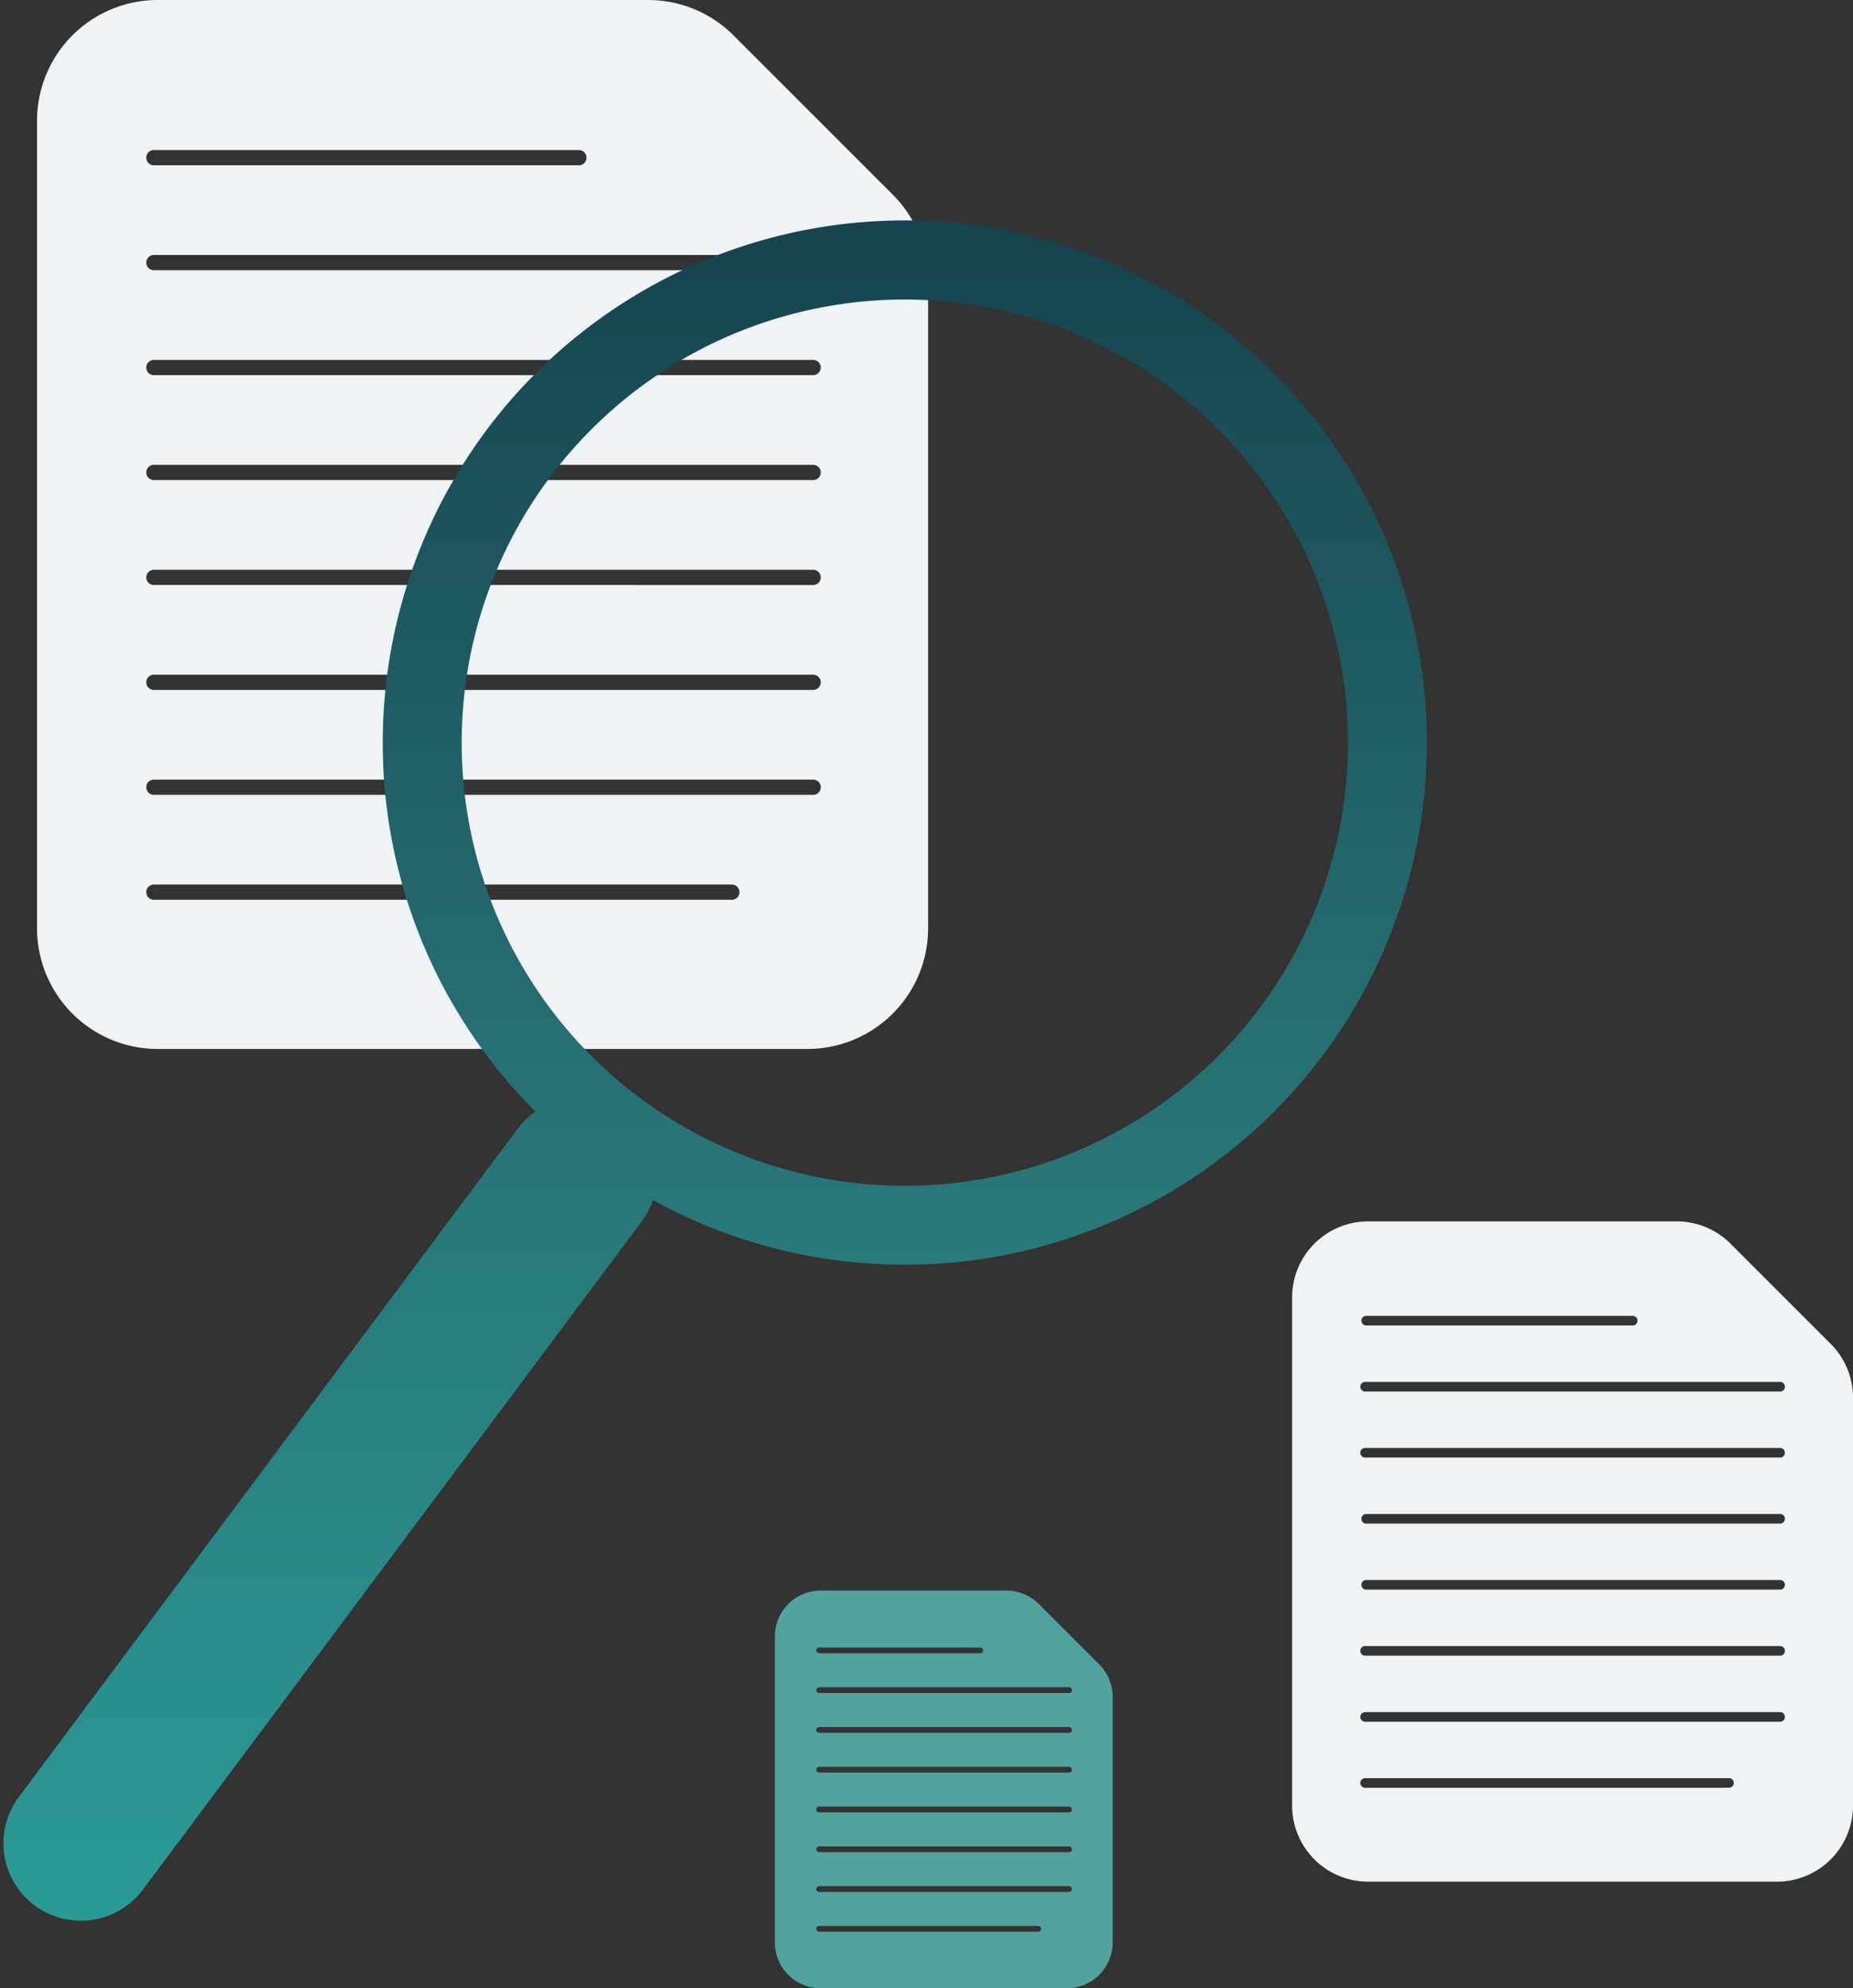 <svg xmlns="http://www.w3.org/2000/svg" xmlns:xlink="http://www.w3.org/1999/xlink" width="269.04" height="288.663" viewBox="0 0 269.04 288.663">
  <rect x="0" y="0" width="269.04" height="288.663" fill="#333333" stroke="none"/>
  <defs>
    <clipPath id="clip-path">
      <rect id="Rectangle_20863" data-name="Rectangle 20863" width="81.434" height="95.857" fill="#eff3f6"/>
    </clipPath>
    <clipPath id="clip-path-2">
      <rect id="Rectangle_20863-2" data-name="Rectangle 20863" width="129.379" height="152.294" fill="#eff3f6"/>
    </clipPath>
    <clipPath id="clip-path-3">
      <rect id="Rectangle_20863-3" data-name="Rectangle 20863" width="49.045" height="57.732" fill="#52a39d"/>
    </clipPath>
    <linearGradient id="linear-gradient" x1="0.5" x2="0.5" y2="1" gradientUnits="objectBoundingBox">
      <stop offset="0" stop-color="#16444f"/>
      <stop offset="0.54" stop-color="#287477"/>
      <stop offset="1" stop-color="#2a9a95"/>
    </linearGradient>
  </defs>
  <g id="Component_388_1" data-name="Component 388 – 1" transform="translate(0.5)">
    <g id="Group_28127" data-name="Group 28127" transform="translate(187.106 177.328)">
      <g id="Group_28126" data-name="Group 28126" transform="translate(0 0)" clip-path="url(#clip-path)">
        <path id="Path_35009" data-name="Path 35009" d="M78.2,17.783l-3.652-3.652-10.9-10.9A11.036,11.036,0,0,0,55.846,0H11.035A11.035,11.035,0,0,0,0,11.035V84.822A11.035,11.035,0,0,0,11.035,95.857H70.4A11.035,11.035,0,0,0,81.434,84.822V25.587a11.036,11.036,0,0,0-3.232-7.8M10.68,13.715H49.521a.7.7,0,0,1,0,1.391H10.68a.7.7,0,0,1,0-1.391M63.5,82.224H10.68a.7.7,0,1,1,0-1.391H63.5a.7.7,0,0,1,0,1.391m7.428-9.587H10.68a.7.7,0,1,1,0-1.391H70.926a.7.7,0,0,1,0,1.391m0-9.59H10.68a.7.7,0,1,1,0-1.391H70.926a.7.7,0,0,1,0,1.391m0-9.587H10.68a.7.7,0,0,1,0-1.391H70.926a.7.7,0,0,1,0,1.391m0-9.588H10.68a.7.7,0,0,1,0-1.391H70.926a.7.7,0,0,1,0,1.391m0-9.588H10.68a.7.7,0,1,1,0-1.391H70.926a.7.7,0,0,1,0,1.391m0-9.588H10.68a.7.7,0,1,1,0-1.391H70.926a.7.7,0,0,1,0,1.391" transform="translate(0 0)" fill="#eff3f6"/>
      </g>
    </g>
    <g id="Group_28129" data-name="Group 28129" transform="translate(4.875 0)">
      <g id="Group_28126-2" data-name="Group 28126" transform="translate(0 0)" clip-path="url(#clip-path-2)">
        <path id="Path_35009-2" data-name="Path 35009" d="M124.243,28.253l-5.8-5.8L101.125,5.135A17.533,17.533,0,0,0,88.727,0H17.532A17.531,17.531,0,0,0,0,17.532v117.23a17.531,17.531,0,0,0,17.532,17.532h94.315a17.531,17.531,0,0,0,17.532-17.532V40.652a17.533,17.533,0,0,0-5.135-12.4M16.968,21.79H78.677a1.1,1.1,0,0,1,0,2.21H16.968a1.1,1.1,0,0,1,0-2.21m83.914,108.844H16.968a1.1,1.1,0,0,1,0-2.21h83.914a1.1,1.1,0,0,1,0,2.21m11.8-15.232H16.968a1.1,1.1,0,1,1,0-2.21h95.716a1.1,1.1,0,0,1,0,2.21m0-15.236H16.968a1.1,1.1,0,0,1,0-2.21h95.716a1.1,1.1,0,0,1,0,2.21m0-15.232H16.968a1.1,1.1,0,0,1,0-2.21h95.716a1.1,1.1,0,0,1,0,2.21m0-15.234H16.968a1.1,1.1,0,0,1,0-2.21h95.716a1.1,1.1,0,0,1,0,2.21m0-15.234H16.968a1.1,1.1,0,0,1,0-2.21h95.716a1.1,1.1,0,0,1,0,2.21m0-15.234H16.968a1.1,1.1,0,0,1,0-2.21h95.716a1.1,1.1,0,0,1,0,2.21" transform="translate(0 0)" fill="#eff3f6"/>
      </g>
    </g>
    <g id="Group_28128" data-name="Group 28128" transform="translate(112.001 230.932)">
      <g id="Group_28126-3" data-name="Group 28126" transform="translate(0 0)" clip-path="url(#clip-path-3)">
        <path id="Path_35009-3" data-name="Path 35009" d="M47.1,10.71l-2.2-2.2L38.335,1.947A6.646,6.646,0,0,0,33.635,0H6.646A6.646,6.646,0,0,0,0,6.646v44.44a6.646,6.646,0,0,0,6.646,6.646H42.4a6.646,6.646,0,0,0,6.646-6.646V15.41a6.646,6.646,0,0,0-1.947-4.7M6.432,8.26H29.825a.419.419,0,1,1,0,.838H6.432a.419.419,0,1,1,0-.838m31.81,41.261H6.432a.419.419,0,0,1,0-.838h31.81a.419.419,0,0,1,0,.838m4.474-5.774H6.432a.419.419,0,1,1,0-.838H42.717a.419.419,0,0,1,0,.838m0-5.776H6.432a.419.419,0,1,1,0-.838H42.717a.419.419,0,0,1,0,.838m0-5.774H6.432a.419.419,0,1,1,0-.838H42.717a.419.419,0,1,1,0,.838m0-5.775H6.432a.419.419,0,0,1,0-.838H42.717a.419.419,0,0,1,0,.838m0-5.775H6.432a.419.419,0,0,1,0-.838H42.717a.419.419,0,0,1,0,.838m0-5.775H6.432a.419.419,0,0,1,0-.838H42.717a.419.419,0,0,1,0,.838" transform="translate(0 0)" fill="#52a39d"/>
      </g>
    </g>
    <g id="Group_28123" data-name="Group 28123" transform="translate(-0.001 32.026)">
      <path id="Union_16" data-name="Union 16" d="M10.654,246.819a11.243,11.243,0,0,1-8.418-17.954l72.4-96.98a11.262,11.262,0,0,1,2.609-2.521A75.616,75.616,0,0,1,55.074,75.783q0-1.941.1-3.9a75.8,75.8,0,0,1,151.5,3.933q0,1.94-.1,3.9A75.833,75.833,0,0,1,94.3,142.207a11.182,11.182,0,0,1-1.646,3.132l-72.4,96.98a11.238,11.238,0,0,1-9.02,4.515C11.043,246.834,10.85,246.829,10.654,246.819ZM127.549,140.046A64.333,64.333,0,0,0,195.125,79.12q.088-1.664.088-3.311A64.339,64.339,0,0,0,66.621,72.473q-.085,1.664-.086,3.311A64.335,64.335,0,0,0,127.549,140.046Z" transform="translate(-0.001 0)" stroke="rgba(0,0,0,0)" stroke-width="1" fill="url(#linear-gradient)"/>
    </g>
  </g>
</svg>
